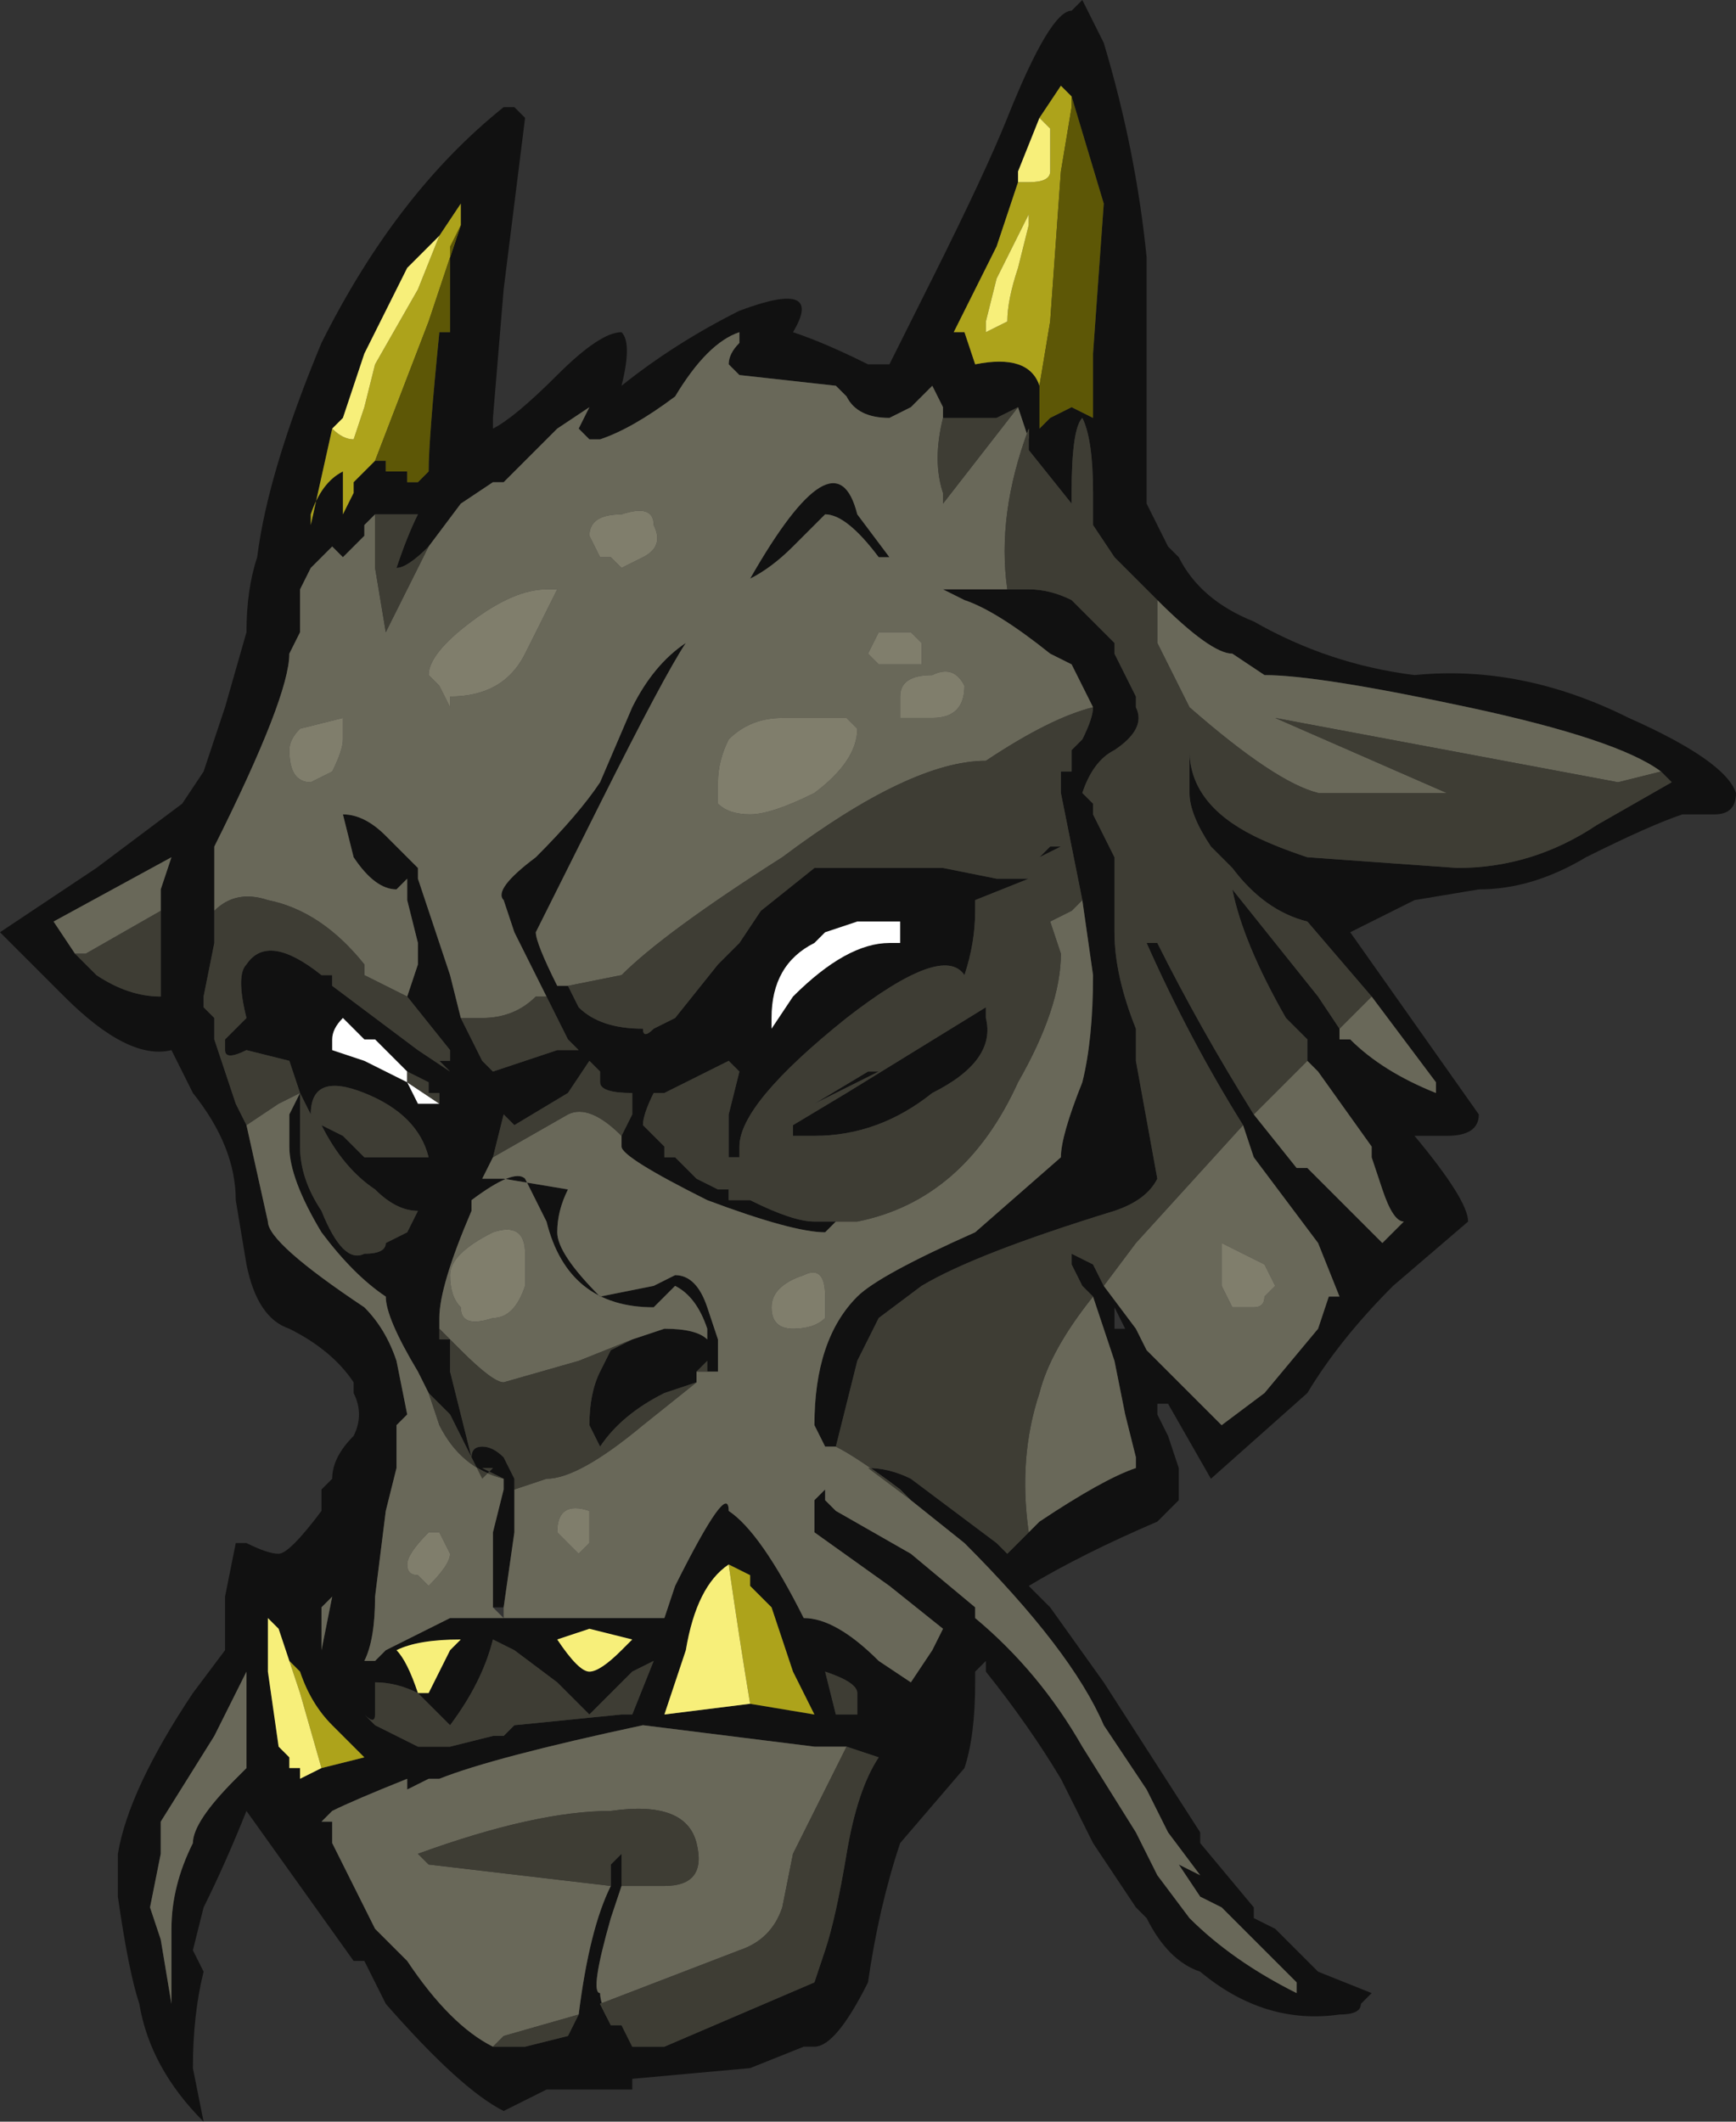 <?xml version="1.0" encoding="UTF-8" standalone="no"?>
<svg xmlns:ffdec="https://www.free-decompiler.com/flash" xmlns:xlink="http://www.w3.org/1999/xlink" ffdec:objectType="shape" height="9.9px" width="8.1px" xmlns="http://www.w3.org/2000/svg">
  <rect width="100%" height="100%" fill="#333333" stroke="none"/>
  <g transform="matrix(1.0, 0.0, 0.0, 1.0, 0.25, 8.2)">
    <path d="M2.15 -7.7 L2.2 -7.65 2.1 -6.85 2.05 -6.25 2.05 -6.2 Q2.15 -6.25 2.35 -6.45 2.55 -6.65 2.65 -6.65 2.7 -6.6 2.65 -6.4 2.9 -6.6 3.2 -6.75 3.6 -6.9 3.45 -6.65 3.6 -6.6 3.8 -6.5 L3.9 -6.5 4.1 -6.9 Q4.35 -7.4 4.45 -7.65 4.65 -8.15 4.75 -8.15 L4.8 -8.2 4.9 -8.0 Q5.05 -7.5 5.1 -7.0 L5.1 -5.85 Q5.15 -5.75 5.2 -5.65 L5.25 -5.6 Q5.35 -5.4 5.6 -5.3 5.95 -5.1 6.35 -5.05 6.85 -5.1 7.35 -4.85 7.8 -4.65 7.85 -4.5 7.85 -4.4 7.75 -4.4 L7.6 -4.4 Q7.45 -4.35 7.15 -4.2 6.9 -4.05 6.65 -4.05 L6.35 -4.0 Q6.15 -3.9 6.05 -3.85 L6.65 -3.0 Q6.65 -2.9 6.5 -2.9 L6.35 -2.9 Q6.6 -2.6 6.6 -2.5 L6.25 -2.2 Q6.0 -1.95 5.85 -1.7 L5.4 -1.3 5.2 -1.65 5.15 -1.65 5.15 -1.6 5.2 -1.5 5.25 -1.35 5.25 -1.2 5.15 -1.1 Q4.8 -0.95 4.55 -0.8 L4.65 -0.7 4.9 -0.35 5.35 0.35 5.35 0.4 5.6 0.7 5.6 0.75 5.7 0.8 5.9 1.0 6.15 1.1 6.1 1.15 Q6.1 1.2 6.0 1.2 5.65 1.25 5.35 1.0 5.2 0.95 5.1 0.75 L5.05 0.7 4.85 0.4 4.7 0.1 Q4.55 -0.15 4.35 -0.4 L4.35 -0.45 4.3 -0.4 4.3 -0.35 Q4.3 -0.1 4.25 0.05 L3.95 0.4 Q3.85 0.7 3.8 1.05 3.65 1.35 3.55 1.35 L3.5 1.35 3.25 1.45 2.7 1.5 2.7 1.55 2.3 1.55 Q2.2 1.6 2.1 1.65 1.9 1.55 1.55 1.15 L1.45 0.95 1.4 0.95 0.9 0.25 Q0.8 0.5 0.7 0.7 L0.65 0.9 0.7 1.0 Q0.65 1.2 0.65 1.45 L0.7 1.7 Q0.45 1.45 0.4 1.15 0.35 1.0 0.3 0.65 L0.3 0.45 Q0.35 0.15 0.65 -0.3 L0.8 -0.5 0.8 -0.75 0.85 -1.0 0.9 -1.0 Q1.0 -0.95 1.05 -0.95 1.1 -0.95 1.25 -1.15 L1.25 -1.25 1.3 -1.3 Q1.3 -1.4 1.4 -1.5 1.45 -1.6 1.4 -1.7 L1.4 -1.75 Q1.3 -1.9 1.1 -2.0 0.95 -2.05 0.9 -2.3 L0.85 -2.6 Q0.85 -2.85 0.65 -3.1 L0.55 -3.3 Q0.35 -3.25 0.05 -3.55 -0.2 -3.8 -0.25 -3.85 L0.2 -4.15 0.6 -4.45 0.7 -4.6 0.8 -4.9 0.9 -5.25 Q0.9 -5.45 0.95 -5.6 1.0 -6.0 1.25 -6.6 1.6 -7.3 2.1 -7.7 L2.15 -7.7 M1.5 -6.05 L1.55 -6.05 1.55 -6.0 1.65 -6.0 1.65 -5.95 1.7 -5.95 1.75 -6.0 Q1.75 -6.15 1.8 -6.65 L1.85 -6.65 1.85 -7.05 1.9 -7.15 1.9 -7.25 1.8 -7.1 1.65 -6.95 1.45 -6.55 1.35 -6.25 1.3 -6.2 1.2 -5.75 1.2 -5.8 Q1.25 -5.95 1.35 -6.0 L1.35 -5.8 1.4 -5.9 1.4 -5.95 1.5 -6.05 M4.75 -7.75 L4.7 -7.8 4.6 -7.65 4.5 -7.4 4.5 -7.35 4.4 -7.05 4.2 -6.65 4.25 -6.65 4.3 -6.5 Q4.55 -6.55 4.6 -6.4 L4.6 -6.2 4.65 -6.25 4.75 -6.3 4.85 -6.25 4.85 -6.55 4.9 -7.25 4.75 -7.75 M4.5 -6.3 L4.4 -6.25 4.15 -6.25 4.15 -6.3 4.1 -6.4 4.0 -6.3 3.9 -6.25 Q3.75 -6.25 3.7 -6.35 L3.65 -6.4 3.2 -6.45 3.15 -6.5 Q3.15 -6.55 3.2 -6.6 L3.2 -6.65 Q3.05 -6.6 2.9 -6.35 2.7 -6.2 2.55 -6.15 L2.5 -6.15 2.45 -6.2 2.5 -6.3 2.35 -6.2 2.1 -5.95 2.05 -5.95 1.9 -5.85 1.75 -5.65 Q1.65 -5.55 1.6 -5.55 1.65 -5.7 1.7 -5.8 L1.5 -5.8 1.45 -5.75 1.45 -5.7 1.35 -5.6 1.3 -5.65 Q1.25 -5.6 1.2 -5.55 L1.15 -5.45 1.15 -5.25 1.1 -5.15 Q1.1 -4.95 0.75 -4.25 L0.75 -3.95 Q0.75 -3.9 0.75 -3.8 L0.7 -3.55 0.7 -3.5 0.75 -3.45 0.75 -3.35 0.85 -3.05 0.9 -2.95 1.0 -2.5 Q1.0 -2.4 1.45 -2.1 1.55 -2.0 1.6 -1.85 L1.65 -1.6 1.6 -1.55 1.6 -1.35 1.55 -1.15 1.5 -0.75 Q1.5 -0.55 1.45 -0.45 L1.5 -0.45 1.55 -0.5 1.85 -0.65 2.1 -0.65 2.85 -0.65 2.9 -0.8 Q3.15 -1.3 3.15 -1.15 3.3 -1.05 3.5 -0.65 3.65 -0.65 3.85 -0.45 L4.0 -0.35 4.1 -0.5 4.15 -0.6 3.9 -0.8 3.55 -1.05 3.55 -1.2 3.6 -1.25 3.6 -1.2 3.65 -1.15 4.0 -0.95 4.3 -0.7 4.3 -0.65 Q4.6 -0.4 4.8 -0.05 L5.05 0.35 5.15 0.55 5.3 0.75 Q5.5 0.95 5.8 1.1 L5.8 1.05 5.45 0.7 5.35 0.65 5.25 0.5 5.35 0.55 5.2 0.35 5.1 0.15 4.9 -0.15 Q4.75 -0.5 4.25 -1.0 L4.0 -1.2 3.8 -1.35 Q3.9 -1.35 4.0 -1.3 L4.4 -1.0 4.45 -0.95 4.55 -1.05 4.6 -1.1 Q4.9 -1.3 5.05 -1.35 L5.05 -1.4 5.0 -1.6 4.95 -1.85 4.85 -2.15 4.8 -2.2 4.75 -2.3 4.75 -2.35 4.85 -2.3 4.9 -2.2 5.05 -2.0 5.1 -1.9 5.45 -1.55 5.65 -1.7 5.9 -2.0 5.95 -2.15 6.0 -2.15 5.9 -2.4 5.6 -2.8 5.55 -2.95 Q5.3 -3.35 5.1 -3.8 L5.15 -3.8 Q5.35 -3.4 5.6 -3.0 L5.8 -2.75 5.85 -2.75 6.2 -2.4 6.3 -2.5 Q6.25 -2.5 6.2 -2.65 L6.15 -2.8 6.15 -2.85 5.9 -3.2 5.85 -3.25 5.85 -3.35 5.75 -3.45 Q5.55 -3.8 5.5 -4.05 L5.9 -3.55 6.0 -3.4 6.0 -3.35 6.05 -3.35 Q6.2 -3.2 6.45 -3.1 L6.45 -3.15 6.15 -3.55 5.85 -3.9 Q5.65 -3.95 5.5 -4.15 L5.4 -4.25 Q5.3 -4.4 5.3 -4.5 L5.3 -4.7 Q5.3 -4.45 5.6 -4.3 L5.6 -4.3 Q5.7 -4.25 5.85 -4.2 L6.55 -4.15 Q6.9 -4.15 7.2 -4.35 L7.55 -4.55 7.5 -4.6 Q7.3 -4.75 6.6 -4.9 5.9 -5.05 5.65 -5.05 L5.5 -5.15 Q5.4 -5.15 5.15 -5.4 L4.95 -5.6 4.85 -5.75 4.85 -5.9 Q4.85 -6.15 4.8 -6.25 4.75 -6.2 4.75 -5.9 L4.75 -5.85 4.55 -6.1 4.55 -6.15 4.5 -6.3 M4.45 -5.45 L4.55 -5.45 Q4.65 -5.45 4.75 -5.4 L4.95 -5.2 4.95 -5.15 5.05 -4.95 5.05 -4.9 Q5.1 -4.8 4.95 -4.7 4.85 -4.65 4.8 -4.5 L4.85 -4.45 4.85 -4.4 Q4.9 -4.3 4.95 -4.2 L4.95 -3.85 Q4.95 -3.65 5.05 -3.4 L5.05 -3.25 5.15 -2.7 Q5.1 -2.6 4.95 -2.55 4.3 -2.35 4.05 -2.2 L3.85 -2.05 3.75 -1.85 3.65 -1.45 3.6 -1.45 3.55 -1.55 Q3.55 -1.95 3.75 -2.15 3.85 -2.25 4.3 -2.45 L4.7 -2.8 Q4.7 -2.9 4.8 -3.15 4.85 -3.35 4.85 -3.65 L4.8 -4.0 4.7 -4.5 4.7 -4.6 4.75 -4.6 4.75 -4.7 4.8 -4.75 Q4.85 -4.85 4.85 -4.9 L4.75 -5.1 4.65 -5.15 Q4.4 -5.35 4.25 -5.4 L4.15 -5.45 4.45 -5.45 M3.25 -5.5 Q3.65 -6.2 3.75 -5.8 L3.9 -5.6 3.85 -5.6 Q3.7 -5.8 3.6 -5.8 L3.45 -5.65 Q3.35 -5.55 3.25 -5.5 M2.35 -3.6 L2.4 -3.6 2.45 -3.5 Q2.55 -3.4 2.75 -3.4 2.75 -3.35 2.8 -3.4 L2.9 -3.45 3.1 -3.7 3.2 -3.8 3.3 -3.95 3.55 -4.15 4.15 -4.15 4.4 -4.1 4.55 -4.1 4.3 -4.0 4.3 -3.95 Q4.3 -3.8 4.25 -3.65 4.15 -3.8 3.7 -3.45 3.2 -3.05 3.2 -2.85 L3.2 -2.8 3.15 -2.8 3.15 -3.0 3.2 -3.2 3.15 -3.25 Q2.95 -3.15 2.85 -3.1 L2.8 -3.1 Q2.75 -3.0 2.75 -2.95 L2.85 -2.85 2.85 -2.8 2.9 -2.8 3.0 -2.7 3.1 -2.65 3.15 -2.65 3.15 -2.6 3.25 -2.6 Q3.45 -2.5 3.55 -2.5 L3.65 -2.5 3.6 -2.45 Q3.45 -2.45 3.05 -2.6 2.65 -2.8 2.65 -2.85 L2.65 -2.9 2.7 -3.0 2.7 -3.1 Q2.55 -3.1 2.55 -3.15 L2.55 -3.2 2.5 -3.25 2.4 -3.1 2.15 -2.95 2.1 -3.0 2.05 -2.8 2.0 -2.7 2.1 -2.7 2.4 -2.65 Q2.35 -2.55 2.35 -2.45 2.35 -2.35 2.55 -2.15 L2.8 -2.2 2.9 -2.25 Q3.0 -2.25 3.05 -2.1 L3.1 -1.95 3.1 -1.8 3.05 -1.8 3.05 -1.85 3.0 -1.8 3.0 -1.75 2.85 -1.7 Q2.65 -1.6 2.55 -1.45 L2.5 -1.55 Q2.5 -1.7 2.55 -1.8 L2.6 -1.9 2.7 -1.95 2.85 -2.0 Q3.0 -2.0 3.05 -1.95 L3.05 -2.0 Q3.0 -2.15 2.9 -2.2 L2.8 -2.1 Q2.4 -2.1 2.3 -2.5 L2.2 -2.7 Q2.15 -2.75 1.95 -2.6 L1.95 -2.55 Q1.8 -2.2 1.8 -2.05 L1.8 -2.0 1.8 -1.95 1.85 -1.95 1.85 -1.8 Q1.9 -1.6 1.95 -1.4 1.95 -1.45 2.0 -1.45 2.05 -1.45 2.1 -1.4 L2.15 -1.3 2.15 -1.25 2.15 -1.05 2.1 -0.7 2.05 -0.7 2.05 -0.85 Q2.05 -0.9 2.05 -1.05 L2.1 -1.25 2.1 -1.3 2.0 -1.35 2.05 -1.35 2.0 -1.3 1.85 -1.6 1.75 -1.7 1.7 -1.8 Q1.55 -2.05 1.55 -2.15 1.4 -2.25 1.25 -2.45 1.1 -2.7 1.1 -2.85 L1.1 -3.0 1.15 -3.1 1.1 -3.25 0.9 -3.3 Q0.8 -3.25 0.8 -3.3 L0.8 -3.35 0.9 -3.45 Q0.85 -3.65 0.9 -3.7 1.0 -3.85 1.25 -3.65 L1.3 -3.65 1.3 -3.6 1.7 -3.3 1.85 -3.2 1.8 -3.25 1.85 -3.25 1.85 -3.3 1.65 -3.55 1.7 -3.7 1.7 -3.8 1.65 -4.0 1.65 -4.1 1.6 -4.05 Q1.5 -4.05 1.4 -4.2 L1.35 -4.4 Q1.45 -4.4 1.55 -4.3 L1.7 -4.15 1.7 -4.1 1.85 -3.65 1.9 -3.45 Q1.95 -3.35 2.0 -3.25 L2.05 -3.2 2.35 -3.3 2.45 -3.3 2.4 -3.35 2.3 -3.55 2.15 -3.85 2.1 -4.0 Q2.05 -4.05 2.25 -4.2 2.45 -4.4 2.55 -4.55 L2.7 -4.9 Q2.8 -5.1 2.95 -5.2 2.85 -5.05 2.55 -4.45 L2.25 -3.85 Q2.25 -3.8 2.35 -3.6 M3.75 -3.9 L3.6 -3.85 3.55 -3.8 Q3.35 -3.7 3.35 -3.45 L3.35 -3.4 3.45 -3.55 Q3.7 -3.8 3.9 -3.8 L3.95 -3.8 3.95 -3.9 3.75 -3.9 M4.7 -4.25 L4.6 -4.2 4.65 -4.25 4.7 -4.25 M0.5 -3.95 L0.5 -4.05 0.55 -4.2 0.0 -3.9 0.1 -3.75 0.2 -3.65 Q0.35 -3.55 0.5 -3.55 L0.5 -3.75 Q0.5 -3.85 0.5 -3.95 M1.65 -3.2 L1.5 -3.35 1.45 -3.35 1.35 -3.45 Q1.3 -3.4 1.3 -3.35 L1.3 -3.3 1.45 -3.25 1.65 -3.15 1.7 -3.05 1.8 -3.05 1.8 -3.1 1.75 -3.1 1.75 -3.15 1.65 -3.2 M1.7 -2.8 L1.75 -2.8 Q1.7 -3.0 1.45 -3.1 1.2 -3.2 1.2 -3.0 L1.15 -3.1 1.15 -2.85 Q1.15 -2.7 1.25 -2.55 1.35 -2.3 1.45 -2.35 1.55 -2.35 1.55 -2.4 L1.65 -2.45 1.7 -2.55 Q1.6 -2.55 1.5 -2.65 1.35 -2.75 1.25 -2.95 L1.35 -2.9 1.45 -2.8 1.7 -2.8 M1.25 -0.6 L1.25 -0.5 1.3 -0.75 1.25 -0.7 1.25 -0.6 M1.1 -0.45 L1.05 -0.6 1.0 -0.65 1.0 -0.4 1.05 -0.05 1.1 0.0 1.1 0.05 1.15 0.05 1.15 0.1 1.25 0.05 1.45 0.0 1.3 -0.15 Q1.2 -0.25 1.15 -0.4 L1.1 -0.45 M0.9 -0.4 L0.75 -0.1 0.5 0.3 0.5 0.45 0.45 0.7 0.5 0.85 0.55 1.15 0.55 0.8 Q0.55 0.6 0.65 0.4 0.65 0.3 0.85 0.1 L0.9 0.05 0.9 -0.4 M1.9 -0.55 Q1.7 -0.55 1.6 -0.5 1.65 -0.45 1.7 -0.3 L1.75 -0.3 1.85 -0.5 1.9 -0.55 M2.05 -0.55 Q2.0 -0.35 1.85 -0.15 L1.7 -0.3 Q1.6 -0.35 1.5 -0.35 L1.5 -0.2 Q1.5 -0.15 1.45 -0.2 L1.5 -0.15 1.7 -0.05 1.85 -0.05 2.05 -0.1 2.1 -0.1 2.15 -0.15 2.65 -0.2 2.7 -0.2 2.8 -0.45 2.7 -0.4 2.5 -0.2 2.35 -0.35 2.15 -0.5 2.05 -0.55 M2.7 -0.55 L2.5 -0.6 2.35 -0.55 Q2.45 -0.4 2.5 -0.4 2.55 -0.4 2.65 -0.5 L2.7 -0.55 M3.7 -0.05 L3.55 -0.05 2.75 -0.15 Q2.05 0.0 1.8 0.1 L1.75 0.1 1.65 0.15 1.65 0.1 Q1.4 0.2 1.3 0.25 L1.25 0.3 1.3 0.3 1.3 0.4 1.5 0.8 1.65 0.95 Q1.85 1.25 2.05 1.35 L2.2 1.35 2.4 1.3 2.45 1.2 Q2.5 0.8 2.6 0.6 L2.6 0.5 2.65 0.45 2.65 0.6 2.6 0.75 Q2.5 1.1 2.55 1.1 2.55 1.15 2.6 1.25 L2.65 1.25 2.7 1.35 2.85 1.35 3.55 1.05 3.6 0.9 Q3.65 0.75 3.7 0.45 3.75 0.15 3.85 0.0 L3.7 -0.05 M4.95 -2.05 L4.95 -2.0 5.0 -2.0 4.95 -2.1 4.95 -2.05 M3.85 -3.2 L3.8 -3.2 3.55 -3.05 3.85 -3.2 M4.35 -3.5 Q4.35 -3.55 4.35 -3.45 4.4 -3.25 4.1 -3.1 3.85 -2.9 3.55 -2.9 L3.45 -2.9 3.45 -2.95 3.7 -3.1 4.35 -3.5 M3.15 -0.9 Q3.0 -0.8 2.95 -0.5 2.9 -0.35 2.85 -0.2 L3.25 -0.25 3.55 -0.2 3.45 -0.4 3.35 -0.7 3.25 -0.8 3.25 -0.85 3.15 -0.9 M3.7 -0.2 L3.75 -0.2 3.75 -0.3 Q3.75 -0.35 3.6 -0.4 L3.65 -0.2 3.7 -0.2 M5.0 0.2 L5.0 0.2" fill="#111111" fill-rule="evenodd" stroke="none"/>
    <path d="M3.75 -3.9 L3.95 -3.9 3.95 -3.8 3.9 -3.8 Q3.7 -3.8 3.45 -3.55 L3.35 -3.4 3.35 -3.45 Q3.35 -3.7 3.55 -3.8 L3.6 -3.85 3.75 -3.9 M1.8 -3.05 L1.7 -3.05 1.65 -3.15 1.45 -3.25 1.3 -3.3 1.3 -3.35 Q1.3 -3.4 1.35 -3.45 L1.45 -3.35 1.5 -3.35 1.65 -3.2 1.65 -3.15 1.8 -3.05" fill="#ffffff" fill-rule="evenodd" stroke="none"/>
    <path d="M4.5 -6.3 L4.55 -6.15 4.55 -6.2 Q4.4 -5.8 4.45 -5.45 L4.15 -5.45 4.25 -5.4 Q4.4 -5.35 4.65 -5.15 L4.75 -5.1 4.85 -4.9 Q4.65 -4.85 4.35 -4.65 4.0 -4.65 3.4 -4.2 2.85 -3.85 2.65 -3.65 L2.4 -3.6 2.35 -3.6 Q2.25 -3.8 2.25 -3.85 L2.55 -4.45 Q2.85 -5.05 2.95 -5.2 2.8 -5.1 2.7 -4.9 L2.55 -4.55 Q2.45 -4.4 2.25 -4.2 2.05 -4.05 2.1 -4.0 L2.15 -3.85 2.3 -3.55 2.25 -3.55 Q2.15 -3.45 2.0 -3.45 L1.9 -3.45 1.85 -3.65 1.7 -4.1 1.7 -4.15 1.55 -4.3 Q1.45 -4.4 1.35 -4.4 L1.4 -4.2 Q1.5 -4.05 1.6 -4.05 L1.65 -4.1 1.65 -4.0 1.7 -3.8 1.7 -3.7 1.65 -3.55 1.45 -3.65 1.45 -3.7 Q1.25 -3.95 1.0 -4.0 0.85 -4.05 0.75 -3.95 L0.75 -4.25 Q1.1 -4.95 1.1 -5.15 L1.15 -5.25 1.15 -5.45 1.2 -5.55 Q1.25 -5.6 1.3 -5.65 L1.35 -5.6 1.45 -5.7 1.45 -5.75 1.5 -5.8 Q1.5 -5.65 1.5 -5.55 L1.55 -5.25 1.75 -5.65 1.9 -5.85 2.05 -5.95 2.1 -5.95 2.35 -6.2 2.5 -6.3 2.45 -6.2 2.5 -6.15 2.55 -6.15 Q2.7 -6.2 2.9 -6.35 3.05 -6.6 3.2 -6.65 L3.2 -6.6 Q3.15 -6.55 3.15 -6.5 L3.2 -6.45 3.65 -6.4 3.7 -6.35 Q3.75 -6.25 3.9 -6.25 L4.0 -6.3 4.1 -6.4 4.15 -6.3 4.15 -6.25 Q4.1 -6.05 4.15 -5.9 L4.15 -5.85 4.5 -6.3 M5.15 -5.4 Q5.4 -5.15 5.5 -5.15 L5.65 -5.05 Q5.9 -5.05 6.6 -4.9 7.3 -4.75 7.5 -4.6 L7.3 -4.55 5.7 -4.85 6.5 -4.5 5.9 -4.5 Q5.7 -4.55 5.3 -4.9 L5.15 -5.2 5.15 -5.4 M6.15 -3.55 L6.45 -3.15 6.45 -3.1 Q6.2 -3.2 6.05 -3.35 L6.0 -3.35 6.0 -3.4 6.15 -3.55 M5.85 -3.25 L5.9 -3.2 6.15 -2.85 6.15 -2.8 6.2 -2.65 Q6.25 -2.5 6.3 -2.5 L6.2 -2.4 5.85 -2.75 5.8 -2.75 5.6 -3.0 5.85 -3.25 M5.55 -2.95 L5.6 -2.8 5.9 -2.4 6.0 -2.15 5.95 -2.15 5.9 -2.0 5.65 -1.7 5.45 -1.55 5.1 -1.9 5.05 -2.0 4.9 -2.2 5.05 -2.4 5.55 -2.95 M4.85 -2.15 L4.95 -1.85 5.0 -1.6 5.05 -1.4 5.05 -1.35 Q4.9 -1.3 4.6 -1.1 L4.55 -1.05 Q4.5 -1.4 4.6 -1.7 4.65 -1.9 4.85 -2.15 M4.0 -1.2 L4.25 -1.0 Q4.75 -0.5 4.9 -0.15 L5.1 0.15 5.2 0.35 5.35 0.55 5.25 0.5 5.35 0.65 5.45 0.7 5.8 1.05 5.8 1.1 Q5.5 0.95 5.3 0.75 L5.15 0.55 5.05 0.35 4.8 -0.05 Q4.6 -0.4 4.3 -0.65 L4.3 -0.7 4.0 -0.95 3.65 -1.15 3.6 -1.2 3.6 -1.25 3.55 -1.2 3.55 -1.05 3.9 -0.8 4.15 -0.6 4.1 -0.5 4.0 -0.35 3.85 -0.45 Q3.65 -0.65 3.5 -0.65 3.3 -1.05 3.15 -1.15 3.15 -1.3 2.9 -0.8 L2.85 -0.65 2.1 -0.65 1.85 -0.65 1.55 -0.5 1.5 -0.45 1.45 -0.45 Q1.5 -0.55 1.5 -0.75 L1.55 -1.15 1.6 -1.35 1.6 -1.55 1.65 -1.6 1.6 -1.85 Q1.55 -2.0 1.45 -2.1 1.0 -2.4 1.0 -2.5 L0.9 -2.95 1.05 -3.05 1.15 -3.1 1.1 -3.0 1.1 -2.85 Q1.1 -2.7 1.25 -2.45 1.4 -2.25 1.55 -2.15 1.55 -2.05 1.7 -1.8 L1.75 -1.7 1.8 -1.55 Q1.9 -1.35 2.1 -1.3 L2.1 -1.25 2.05 -1.05 Q2.05 -0.9 2.05 -0.85 L2.05 -0.7 2.1 -0.65 2.1 -0.7 2.15 -1.05 2.15 -1.25 2.3 -1.3 Q2.45 -1.3 2.75 -1.55 L3.0 -1.75 3.0 -1.8 3.05 -1.8 3.05 -1.85 3.05 -1.8 3.1 -1.8 3.1 -1.95 3.05 -2.1 Q3.0 -2.25 2.9 -2.25 L2.8 -2.2 2.55 -2.15 Q2.35 -2.35 2.35 -2.45 2.35 -2.55 2.4 -2.65 L2.1 -2.7 2.0 -2.7 2.05 -2.8 2.4 -3.0 Q2.5 -3.05 2.65 -2.9 L2.65 -2.85 Q2.65 -2.8 3.05 -2.6 3.45 -2.45 3.6 -2.45 L3.65 -2.5 3.75 -2.5 Q4.25 -2.6 4.5 -3.15 4.7 -3.5 4.7 -3.75 L4.65 -3.9 4.75 -3.95 4.8 -4.0 4.85 -3.65 Q4.85 -3.35 4.8 -3.15 4.7 -2.9 4.7 -2.8 L4.3 -2.45 Q3.85 -2.25 3.75 -2.15 3.55 -1.95 3.55 -1.55 L3.6 -1.45 3.65 -1.45 Q3.75 -1.4 3.95 -1.25 L4.0 -1.2 M4.75 -4.6 L4.7 -4.6 4.75 -4.6 M3.25 -5.5 Q3.35 -5.55 3.45 -5.65 L3.6 -5.8 Q3.7 -5.8 3.85 -5.6 L3.9 -5.6 3.75 -5.8 Q3.65 -6.2 3.25 -5.5 M3.75 -4.8 L3.7 -4.85 3.4 -4.85 Q3.25 -4.85 3.15 -4.75 3.1 -4.65 3.1 -4.55 L3.1 -4.45 Q3.15 -4.4 3.25 -4.4 3.35 -4.4 3.55 -4.5 3.75 -4.65 3.75 -4.8 M4.25 -5.0 Q4.2 -5.1 4.1 -5.05 3.95 -5.05 3.95 -4.95 L3.95 -4.85 4.1 -4.85 Q4.25 -4.85 4.25 -5.0 M4.05 -5.1 L4.05 -5.2 4.0 -5.25 3.85 -5.25 3.8 -5.15 3.85 -5.1 3.95 -5.1 Q4.0 -5.1 4.05 -5.1 M2.9 -2.8 L3.0 -2.7 2.9 -2.8 M2.05 -3.2 L2.0 -3.25 2.05 -3.2 M1.8 -2.0 L1.8 -2.05 Q1.8 -2.2 1.95 -2.55 L1.95 -2.6 Q2.15 -2.75 2.2 -2.7 L2.3 -2.5 Q2.4 -2.1 2.8 -2.1 L2.9 -2.2 Q3.0 -2.15 3.05 -2.0 L3.05 -1.95 Q3.0 -2.0 2.85 -2.0 L2.7 -1.95 2.45 -1.85 2.1 -1.75 Q2.05 -1.75 1.9 -1.9 L1.8 -2.0 M1.2 -4.55 L1.3 -4.6 Q1.35 -4.7 1.35 -4.75 L1.35 -4.85 1.15 -4.8 Q1.1 -4.75 1.1 -4.7 1.1 -4.55 1.2 -4.55 M2.65 -5.55 L2.75 -5.6 Q2.85 -5.65 2.8 -5.75 2.8 -5.85 2.65 -5.8 2.5 -5.8 2.5 -5.7 L2.55 -5.6 2.6 -5.6 2.65 -5.55 M2.35 -5.45 L2.3 -5.45 Q2.15 -5.45 1.95 -5.3 1.75 -5.15 1.75 -5.05 L1.8 -5.0 1.85 -4.9 1.85 -4.95 Q2.1 -4.95 2.2 -5.15 L2.35 -5.45 M0.1 -3.75 L0.0 -3.9 0.55 -4.2 0.5 -4.05 0.5 -3.95 0.15 -3.75 0.1 -3.75 M2.05 -2.45 Q1.85 -2.35 1.85 -2.25 1.85 -2.15 1.9 -2.1 1.9 -2.0 2.05 -2.05 2.15 -2.05 2.2 -2.2 L2.2 -2.35 Q2.2 -2.5 2.05 -2.45 M1.25 -0.6 L1.25 -0.7 1.3 -0.75 1.25 -0.5 1.25 -0.6 M0.9 -0.4 L0.9 0.05 0.85 0.1 Q0.65 0.3 0.65 0.4 0.55 0.6 0.55 0.8 L0.55 1.15 0.5 0.85 0.45 0.7 0.5 0.45 0.5 0.3 0.75 -0.1 0.9 -0.4 M2.35 -1.05 L2.45 -0.95 2.5 -1.0 2.5 -1.15 Q2.35 -1.2 2.35 -1.05 M1.8 -1.05 L1.75 -1.05 Q1.65 -0.95 1.65 -0.9 1.65 -0.85 1.7 -0.85 L1.75 -0.8 Q1.85 -0.9 1.85 -0.95 L1.8 -1.05 M2.05 1.35 Q1.85 1.25 1.65 0.95 L1.5 0.8 1.3 0.4 1.3 0.3 1.25 0.3 1.3 0.25 Q1.4 0.2 1.65 0.1 L1.65 0.15 1.75 0.1 1.8 0.1 Q2.05 0.0 2.75 -0.15 L3.55 -0.05 3.7 -0.05 3.45 0.45 3.4 0.7 Q3.35 0.85 3.2 0.9 L2.55 1.15 2.6 1.25 Q2.55 1.15 2.55 1.1 2.5 1.1 2.6 0.75 L2.65 0.6 2.85 0.6 Q3.05 0.6 3.0 0.4 2.95 0.2 2.6 0.25 2.25 0.25 1.7 0.45 L1.75 0.5 2.6 0.6 Q2.5 0.8 2.45 1.2 L2.1 1.3 2.05 1.35 M5.45 -2.2 L5.5 -2.1 5.6 -2.1 Q5.65 -2.1 5.65 -2.15 L5.7 -2.2 5.65 -2.3 Q5.55 -2.35 5.45 -2.4 L5.45 -2.2 M3.45 -2.0 Q3.55 -2.0 3.6 -2.05 L3.6 -2.15 Q3.6 -2.3 3.5 -2.25 3.35 -2.2 3.35 -2.1 3.35 -2.0 3.45 -2.0 M5.0 0.2 L5.0 0.2" fill="#696859" fill-rule="evenodd" stroke="none"/>
    <path d="M1.9 -7.15 L1.75 -6.7 1.5 -6.05 1.4 -5.95 1.4 -5.9 1.35 -5.8 1.35 -6.0 Q1.25 -5.95 1.2 -5.8 L1.2 -5.75 1.3 -6.2 1.35 -6.25 1.3 -6.2 Q1.35 -6.15 1.4 -6.15 L1.45 -6.3 1.5 -6.5 1.7 -6.85 1.8 -7.1 1.9 -7.25 1.9 -7.15 M4.6 -7.65 L4.7 -7.8 4.75 -7.75 4.75 -7.7 4.7 -7.4 4.65 -6.7 4.6 -6.4 Q4.55 -6.55 4.3 -6.5 L4.25 -6.65 4.2 -6.65 4.4 -7.05 4.5 -7.35 4.55 -7.35 Q4.65 -7.35 4.65 -7.4 L4.65 -7.6 4.6 -7.65 M4.55 -7.15 L4.55 -7.2 4.4 -6.9 4.35 -6.7 4.35 -6.65 4.45 -6.7 Q4.45 -6.8 4.5 -6.95 L4.55 -7.15 M1.1 -0.45 L1.15 -0.4 Q1.2 -0.25 1.3 -0.15 L1.45 0.0 1.25 0.05 1.15 -0.3 1.1 -0.45 M3.25 -0.25 Q3.2 -0.55 3.15 -0.9 L3.25 -0.85 3.25 -0.8 3.35 -0.7 3.45 -0.4 3.55 -0.2 3.25 -0.25" fill="#ada31b" fill-rule="evenodd" stroke="none"/>
    <path d="M1.9 -7.15 L1.85 -7.05 1.85 -6.65 1.8 -6.65 Q1.75 -6.15 1.75 -6.0 L1.7 -5.95 1.65 -5.95 1.65 -6.0 1.55 -6.0 1.55 -6.05 1.5 -6.05 1.75 -6.7 1.9 -7.15 M4.75 -7.75 L4.9 -7.25 4.85 -6.55 4.85 -6.25 4.75 -6.3 4.65 -6.25 4.6 -6.2 4.6 -6.4 4.65 -6.7 4.7 -7.4 4.75 -7.7 4.75 -7.75" fill="#5d5706" fill-rule="evenodd" stroke="none"/>
    <path d="M1.35 -6.25 L1.45 -6.55 1.65 -6.95 1.8 -7.1 1.7 -6.85 1.5 -6.5 1.45 -6.3 1.4 -6.15 Q1.35 -6.15 1.3 -6.2 L1.35 -6.25 M4.5 -7.35 L4.5 -7.4 4.6 -7.65 4.65 -7.6 4.65 -7.4 Q4.65 -7.35 4.55 -7.35 L4.5 -7.35 M4.55 -7.15 L4.5 -6.95 Q4.45 -6.8 4.45 -6.7 L4.35 -6.65 4.35 -6.7 4.4 -6.9 4.55 -7.2 4.55 -7.15 M1.25 0.05 L1.15 0.1 1.15 0.05 1.1 0.05 1.1 0.0 1.05 -0.05 1.0 -0.4 1.0 -0.65 1.05 -0.6 1.1 -0.45 1.15 -0.3 1.25 0.05 M1.9 -0.55 L1.85 -0.5 1.75 -0.3 1.7 -0.3 Q1.65 -0.45 1.6 -0.5 1.7 -0.55 1.9 -0.55 M2.7 -0.55 L2.65 -0.5 Q2.55 -0.4 2.5 -0.4 2.45 -0.4 2.35 -0.55 L2.5 -0.6 2.7 -0.55 M3.25 -0.25 L2.85 -0.2 Q2.9 -0.35 2.95 -0.5 3.0 -0.8 3.15 -0.9 3.2 -0.55 3.25 -0.25" fill="#f7ef7a" fill-rule="evenodd" stroke="none"/>
    <path d="M4.15 -6.25 L4.4 -6.25 4.5 -6.3 4.15 -5.85 4.15 -5.9 Q4.1 -6.05 4.15 -6.25 M4.55 -6.15 L4.55 -6.1 4.75 -5.85 4.75 -5.9 Q4.75 -6.2 4.8 -6.25 4.85 -6.15 4.85 -5.9 L4.85 -5.75 4.95 -5.6 5.15 -5.4 5.15 -5.2 5.3 -4.9 Q5.7 -4.55 5.9 -4.5 L6.5 -4.5 5.7 -4.85 7.3 -4.55 7.5 -4.6 7.55 -4.55 7.2 -4.35 Q6.9 -4.15 6.55 -4.15 L5.85 -4.2 Q5.7 -4.25 5.6 -4.3 L5.6 -4.3 Q5.3 -4.45 5.3 -4.7 L5.3 -4.5 Q5.3 -4.4 5.4 -4.25 L5.5 -4.15 Q5.65 -3.95 5.85 -3.9 L6.15 -3.55 6.0 -3.4 5.9 -3.55 5.5 -4.05 Q5.55 -3.8 5.75 -3.45 L5.85 -3.35 5.85 -3.25 5.6 -3.0 Q5.35 -3.4 5.15 -3.8 L5.1 -3.8 Q5.3 -3.35 5.55 -2.95 L5.05 -2.4 4.9 -2.2 4.85 -2.3 4.75 -2.35 4.75 -2.3 4.8 -2.2 4.85 -2.15 Q4.65 -1.9 4.6 -1.7 4.5 -1.4 4.55 -1.05 L4.45 -0.95 4.4 -1.0 4.0 -1.3 Q3.9 -1.35 3.8 -1.35 L4.0 -1.2 3.95 -1.25 Q3.75 -1.4 3.65 -1.45 L3.75 -1.85 3.85 -2.05 4.05 -2.2 Q4.3 -2.35 4.95 -2.55 5.1 -2.6 5.15 -2.7 L5.05 -3.25 5.05 -3.4 Q4.95 -3.65 4.95 -3.85 L4.95 -4.2 Q4.9 -4.3 4.85 -4.4 L4.85 -4.45 4.8 -4.5 Q4.85 -4.65 4.95 -4.7 5.1 -4.8 5.05 -4.9 L5.05 -4.95 4.95 -5.15 4.95 -5.2 4.75 -5.4 Q4.65 -5.45 4.55 -5.45 L4.45 -5.45 Q4.4 -5.8 4.55 -6.2 L4.55 -6.15 M0.9 -2.95 L0.85 -3.05 0.75 -3.35 0.75 -3.45 0.7 -3.5 0.7 -3.55 0.75 -3.8 Q0.75 -3.9 0.75 -3.95 0.85 -4.05 1.0 -4.0 1.25 -3.95 1.45 -3.7 L1.45 -3.65 1.65 -3.55 1.85 -3.3 1.85 -3.25 1.8 -3.25 1.85 -3.2 1.7 -3.3 1.3 -3.6 1.3 -3.65 1.25 -3.65 Q1.0 -3.85 0.9 -3.7 0.85 -3.65 0.9 -3.45 L0.8 -3.35 0.8 -3.3 Q0.8 -3.25 0.9 -3.3 L1.1 -3.25 1.15 -3.1 1.2 -3.0 Q1.2 -3.2 1.45 -3.1 1.7 -3.0 1.75 -2.8 L1.7 -2.8 1.45 -2.8 1.35 -2.9 1.25 -2.95 Q1.35 -2.75 1.5 -2.65 1.6 -2.55 1.7 -2.55 L1.65 -2.45 1.55 -2.4 Q1.55 -2.35 1.45 -2.35 1.35 -2.3 1.25 -2.55 1.15 -2.7 1.15 -2.85 L1.15 -3.1 1.05 -3.05 0.9 -2.95 M1.5 -5.8 L1.7 -5.8 Q1.65 -5.7 1.6 -5.55 1.65 -5.55 1.75 -5.65 L1.55 -5.25 1.5 -5.55 Q1.5 -5.65 1.5 -5.8 M4.85 -4.9 Q4.85 -4.85 4.8 -4.75 L4.75 -4.7 4.75 -4.6 4.7 -4.6 4.7 -4.5 4.8 -4.0 4.75 -3.95 4.65 -3.9 4.7 -3.75 Q4.7 -3.5 4.5 -3.15 4.25 -2.6 3.75 -2.5 L3.65 -2.5 3.55 -2.5 Q3.45 -2.5 3.25 -2.6 L3.15 -2.6 3.15 -2.65 3.1 -2.65 3.0 -2.7 2.9 -2.8 2.85 -2.8 2.85 -2.85 2.75 -2.95 Q2.75 -3.0 2.8 -3.1 L2.85 -3.1 Q2.95 -3.15 3.15 -3.25 L3.2 -3.2 3.15 -3.0 3.15 -2.8 3.2 -2.8 3.2 -2.85 Q3.2 -3.05 3.7 -3.45 4.15 -3.8 4.25 -3.65 4.3 -3.8 4.3 -3.95 L4.3 -4.0 4.55 -4.1 4.4 -4.1 4.15 -4.15 3.55 -4.15 3.3 -3.95 3.2 -3.8 3.1 -3.7 2.9 -3.45 2.8 -3.4 Q2.75 -3.35 2.75 -3.4 2.55 -3.4 2.45 -3.5 L2.4 -3.6 2.35 -3.6 2.4 -3.6 2.65 -3.65 Q2.85 -3.85 3.4 -4.2 4.0 -4.65 4.35 -4.65 4.65 -4.85 4.85 -4.9 M2.3 -3.55 L2.4 -3.35 2.45 -3.3 2.35 -3.3 2.05 -3.2 2.0 -3.25 Q1.95 -3.35 1.9 -3.45 L2.0 -3.45 Q2.15 -3.45 2.25 -3.55 L2.3 -3.55 M1.75 -1.7 L1.85 -1.6 2.0 -1.3 2.05 -1.35 2.0 -1.35 2.1 -1.3 Q1.9 -1.35 1.8 -1.55 L1.75 -1.7 M2.15 -1.25 L2.15 -1.3 2.1 -1.4 Q2.05 -1.45 2.0 -1.45 1.95 -1.45 1.95 -1.4 1.9 -1.6 1.85 -1.8 L1.85 -1.95 1.8 -1.95 1.8 -2.0 1.9 -1.9 Q2.05 -1.75 2.1 -1.75 L2.45 -1.85 2.7 -1.95 2.6 -1.9 2.55 -1.8 Q2.5 -1.7 2.5 -1.55 L2.55 -1.45 Q2.65 -1.6 2.85 -1.7 L3.0 -1.75 2.75 -1.55 Q2.45 -1.3 2.3 -1.3 L2.15 -1.25 M3.0 -1.8 L3.05 -1.85 3.05 -1.8 3.0 -1.8 M2.05 -2.8 L2.1 -3.0 2.15 -2.95 2.4 -3.1 2.5 -3.25 2.55 -3.2 2.55 -3.15 Q2.55 -3.1 2.7 -3.1 L2.7 -3.0 2.65 -2.9 Q2.5 -3.05 2.4 -3.0 L2.05 -2.8 M4.7 -4.25 L4.65 -4.25 4.6 -4.2 4.7 -4.25 M0.1 -3.75 L0.15 -3.75 0.5 -3.95 Q0.5 -3.85 0.5 -3.75 L0.5 -3.55 Q0.35 -3.55 0.2 -3.65 L0.1 -3.75 M1.65 -3.2 L1.75 -3.15 1.75 -3.1 1.8 -3.1 1.8 -3.05 1.65 -3.15 1.65 -3.2 M2.05 -0.55 L2.15 -0.5 2.35 -0.35 2.5 -0.2 2.7 -0.4 2.8 -0.45 2.7 -0.2 2.65 -0.2 2.15 -0.15 2.1 -0.1 2.05 -0.1 1.85 -0.05 1.7 -0.05 1.5 -0.15 1.45 -0.2 Q1.5 -0.15 1.5 -0.2 L1.5 -0.35 Q1.6 -0.35 1.7 -0.3 L1.85 -0.15 Q2.0 -0.35 2.05 -0.55 M2.05 1.35 L2.1 1.3 2.45 1.2 2.4 1.3 2.2 1.35 2.05 1.35 M2.6 0.6 L1.75 0.5 1.7 0.45 Q2.25 0.25 2.6 0.25 2.95 0.2 3.0 0.4 3.05 0.6 2.85 0.6 L2.65 0.6 2.65 0.45 2.6 0.5 2.6 0.6 M2.6 1.25 L2.55 1.15 3.2 0.9 Q3.35 0.85 3.4 0.7 L3.45 0.45 3.7 -0.05 3.85 0.0 Q3.75 0.15 3.7 0.45 3.65 0.75 3.6 0.9 L3.55 1.05 2.85 1.35 2.7 1.35 2.65 1.25 2.6 1.25 M3.85 -3.2 L3.55 -3.05 3.8 -3.2 3.85 -3.2 M4.35 -3.5 L3.7 -3.1 3.45 -2.95 3.45 -2.9 3.55 -2.9 Q3.85 -2.9 4.1 -3.1 4.4 -3.25 4.35 -3.45 4.35 -3.55 4.35 -3.5 M3.7 -0.2 L3.65 -0.2 3.6 -0.4 Q3.75 -0.35 3.75 -0.3 L3.75 -0.2 3.7 -0.2" fill="#3e3d34" fill-rule="evenodd" stroke="none"/>
    <path d="M4.05 -5.1 Q4.0 -5.1 3.95 -5.1 L3.85 -5.1 3.8 -5.15 3.85 -5.25 4.0 -5.25 4.05 -5.2 4.05 -5.1 M4.25 -5.0 Q4.25 -4.85 4.1 -4.85 L3.95 -4.85 3.95 -4.95 Q3.95 -5.05 4.1 -5.05 4.2 -5.1 4.25 -5.0 M3.75 -4.8 Q3.75 -4.65 3.55 -4.5 3.35 -4.4 3.25 -4.4 3.15 -4.4 3.1 -4.45 L3.1 -4.55 Q3.1 -4.65 3.15 -4.75 3.25 -4.85 3.4 -4.85 L3.7 -4.85 3.75 -4.8 M2.35 -5.45 L2.2 -5.15 Q2.1 -4.95 1.85 -4.95 L1.85 -4.9 1.8 -5.0 1.75 -5.05 Q1.75 -5.15 1.95 -5.3 2.15 -5.45 2.3 -5.45 L2.35 -5.45 M2.65 -5.55 L2.6 -5.6 2.55 -5.6 2.5 -5.7 Q2.5 -5.8 2.65 -5.8 2.8 -5.85 2.8 -5.75 2.85 -5.65 2.75 -5.6 L2.65 -5.55 M1.2 -4.55 Q1.1 -4.55 1.1 -4.7 1.1 -4.75 1.15 -4.8 L1.35 -4.85 1.35 -4.75 Q1.35 -4.7 1.3 -4.6 L1.2 -4.55 M2.05 -2.45 Q2.2 -2.5 2.2 -2.35 L2.2 -2.2 Q2.15 -2.05 2.05 -2.05 1.9 -2.0 1.9 -2.1 1.85 -2.15 1.85 -2.25 1.85 -2.35 2.05 -2.45 M2.35 -1.05 Q2.35 -1.2 2.5 -1.15 L2.5 -1.0 2.45 -0.95 2.35 -1.05 M1.8 -1.05 L1.85 -0.95 Q1.85 -0.9 1.75 -0.8 L1.7 -0.85 Q1.65 -0.85 1.65 -0.9 1.65 -0.95 1.75 -1.05 L1.8 -1.05 M5.45 -2.2 L5.45 -2.4 Q5.55 -2.35 5.65 -2.3 L5.7 -2.2 5.65 -2.15 Q5.65 -2.1 5.6 -2.1 L5.5 -2.1 5.45 -2.2 M3.45 -2.0 Q3.35 -2.0 3.35 -2.1 3.35 -2.2 3.5 -2.25 3.6 -2.3 3.6 -2.15 L3.6 -2.05 Q3.55 -2.0 3.45 -2.0" fill="#807e6c" fill-rule="evenodd" stroke="none"/>
  </g>
</svg>
